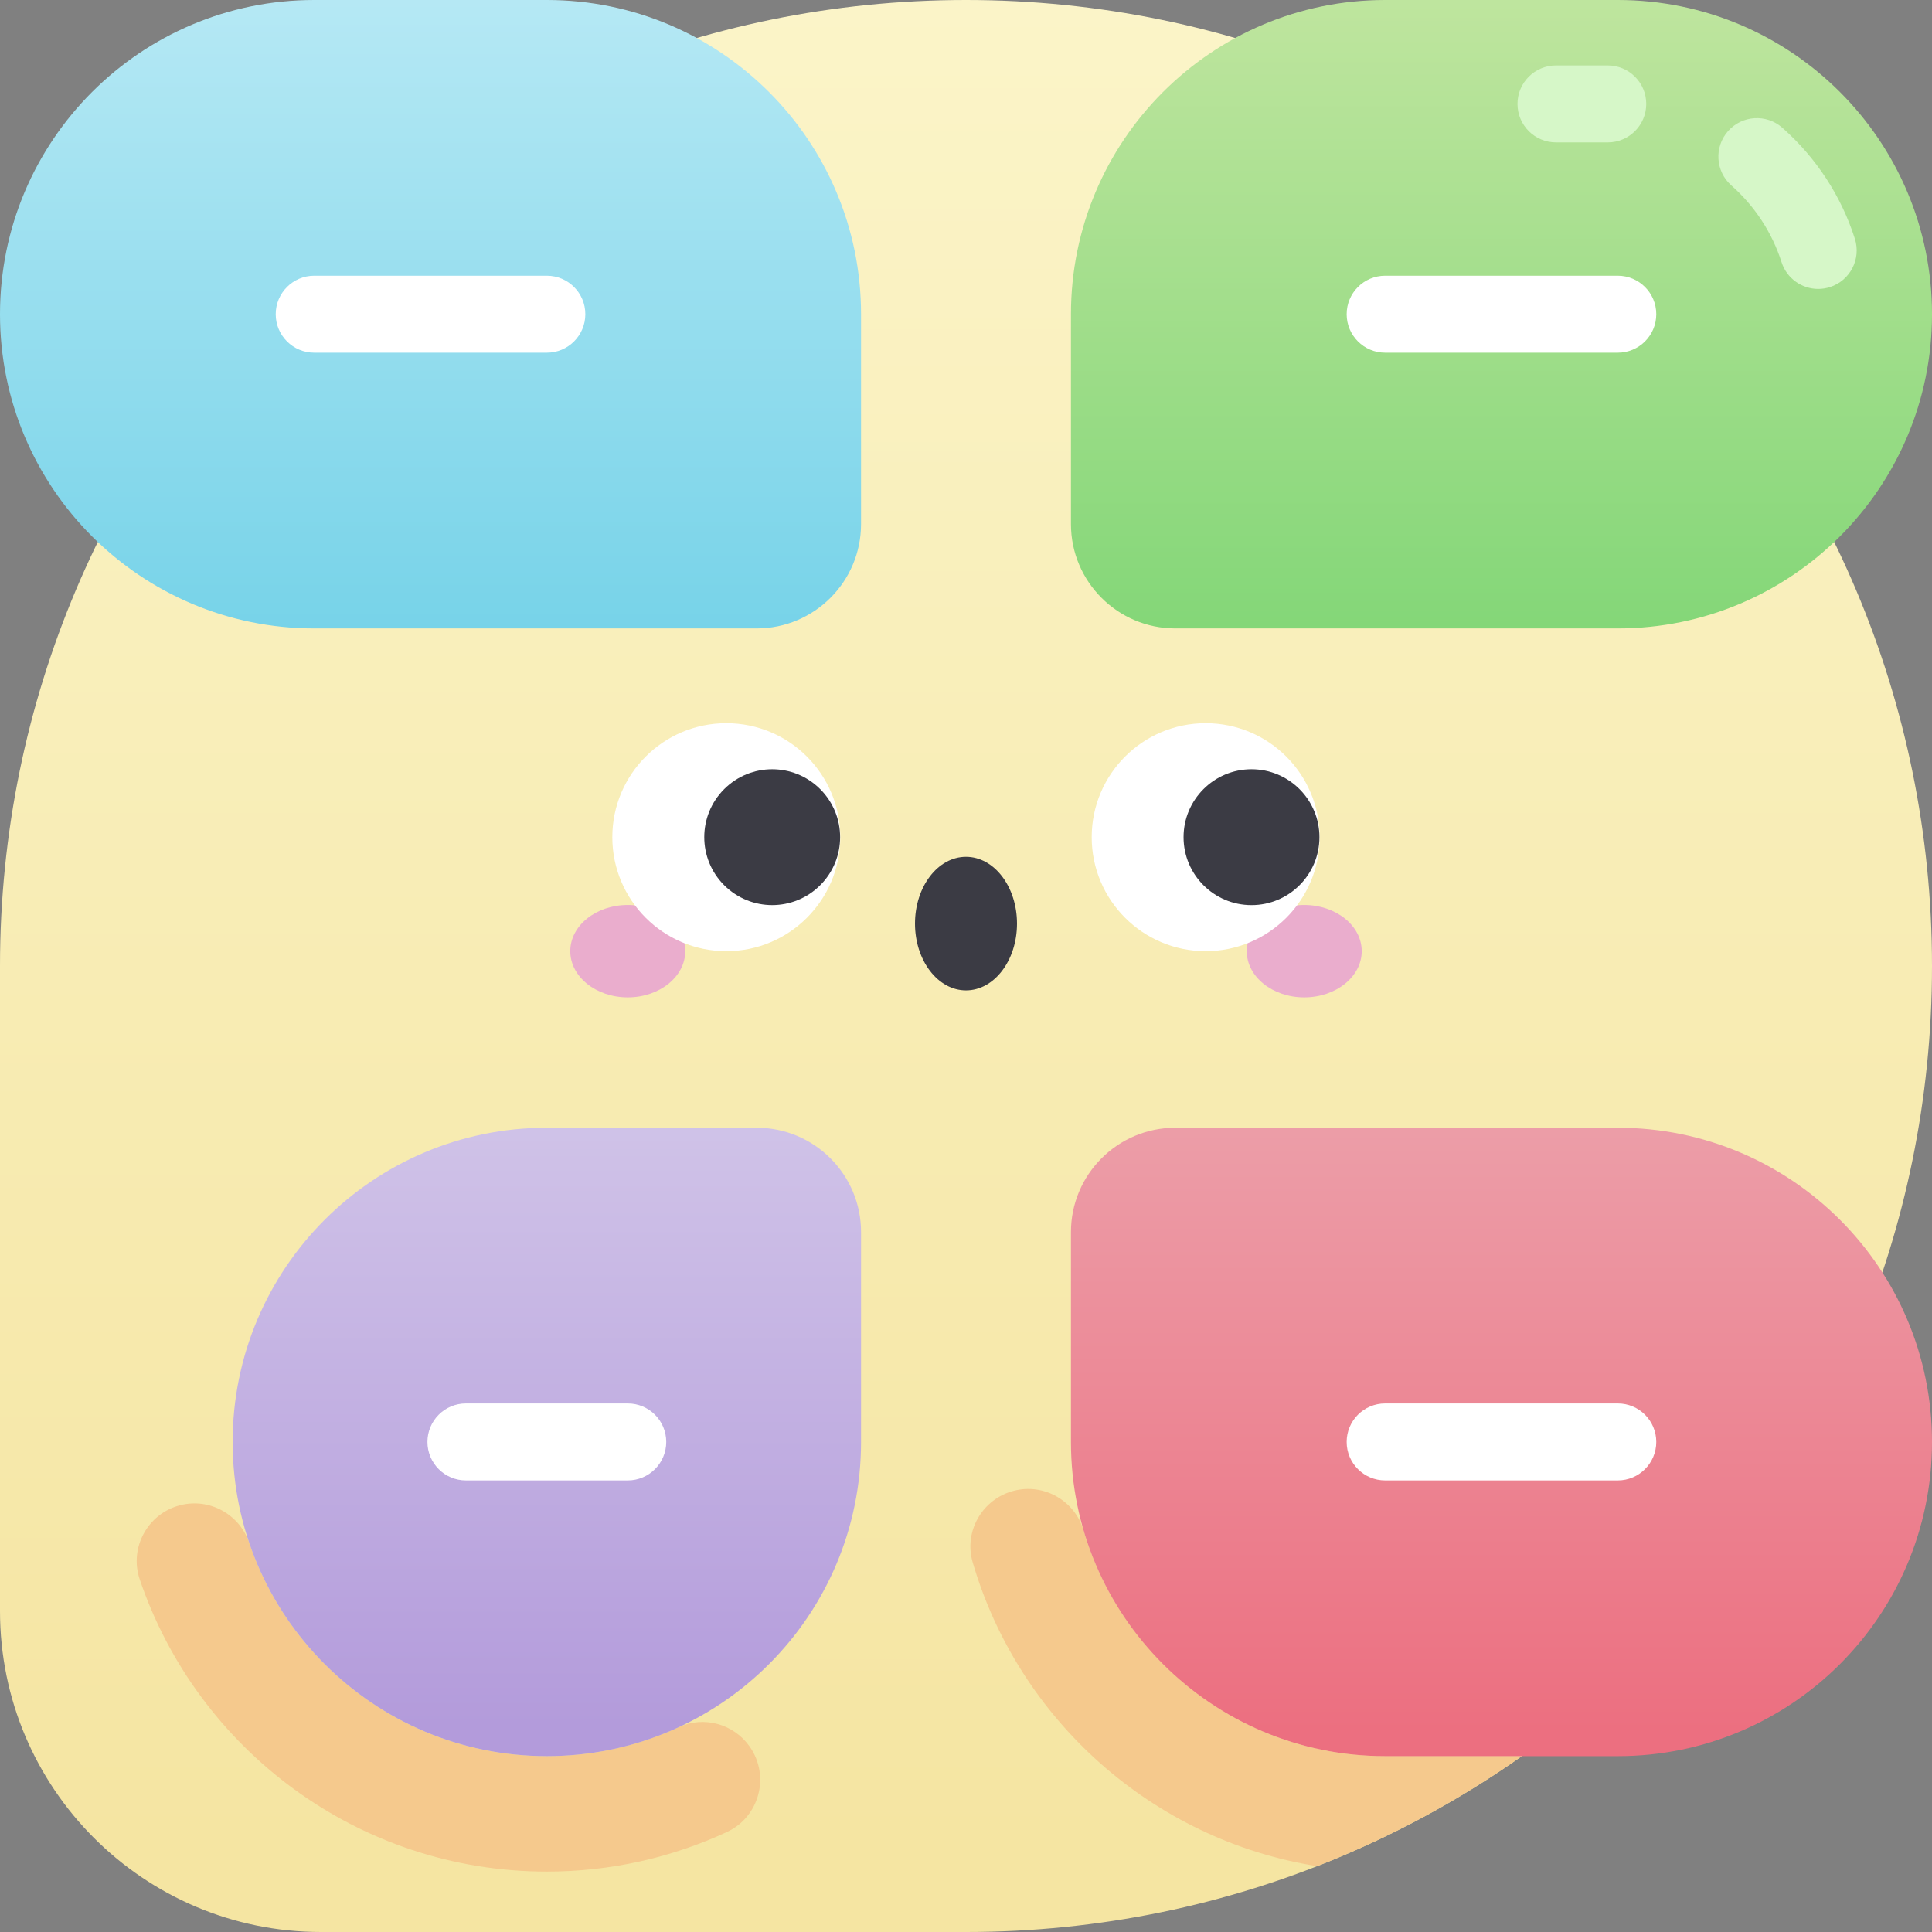 <svg id="Capa_1" enable-background="new 0 0 502 502" height="512" viewBox="0 0 502 502" width="512" xmlns="http://www.w3.org/2000/svg" xmlns:xlink="http://www.w3.org/1999/xlink"><rect x="0" y="0" width="502" height="502" fill="#808080" stroke="none"/><linearGradient id="SVGID_1_" gradientUnits="userSpaceOnUse" x1="251" x2="251" y1="478.177" y2="-87.09"><stop offset="0" stop-color="#f5e5a2"/><stop offset="1" stop-color="#fcf7cf"/></linearGradient><linearGradient id="SVGID_2_" gradientUnits="userSpaceOnUse" x1="142.09" x2="142.09" y1="448.479" y2="290.441"><stop offset="0" stop-color="#b39bdb"/><stop offset="1" stop-color="#d0c3e8"/></linearGradient><linearGradient id="SVGID_3_" gradientUnits="userSpaceOnUse" x1="390.135" x2="390.135" y1="449.854" y2="283.684"><stop offset="0" stop-color="#ec6f80"/><stop offset="1" stop-color="#eca0aa"/></linearGradient><linearGradient id="SVGID_4_" gradientUnits="userSpaceOnUse" x1="390.135" x2="390.135" y1="171.172" y2="-12.689"><stop offset="0" stop-color="#81d676"/><stop offset="1" stop-color="#c3e6a1"/></linearGradient><linearGradient id="SVGID_5_" gradientTransform="matrix(-1 0 0 1 116.65 0)" gradientUnits="userSpaceOnUse" x1="4.785" x2="4.785" y1="171.172" y2="-12.689"><stop offset="0" stop-color="#74d2e8"/><stop offset="1" stop-color="#baeaf5"/></linearGradient><g><path d="m251 0c-138.624 0-251 112.376-251 251v167.597c0 46.062 37.341 83.403 83.403 83.403h167.597c138.623 0 251-112.376 251-251 0-138.624-112.376-251-251-251z" fill="url(#SVGID_1_)"/><path d="m142.09 486.307c16.691 0 32.538-3.683 46.771-10.277 8.475-3.926 11.298-14.596 5.918-22.231-4.152-5.893-11.925-8.032-18.466-5.004-10.408 4.818-21.999 7.512-34.223 7.512-35.906 0-66.394-23.18-77.324-55.392-2.534-7.469-10.333-11.773-17.97-9.803l-.002.001c-8.407 2.169-13.272 11.021-10.49 19.246 14.921 44.109 56.703 75.948 105.786 75.948z" fill="#f5c98d"/><path d="m359.91 456.307c-37.078 0-68.376-24.719-78.328-58.576-2.287-7.78-10.27-12.394-18.126-10.384-8.157 2.087-13.087 10.503-10.725 18.584 11.945 40.882 46.696 72.127 89.489 78.969 18.961-7.4 36.799-17.04 53.194-28.593z" fill="#f5c98d"/><path d="m142.09 456.307c45.089 0 81.641-36.552 81.641-81.641v-54.514c0-14.982-12.146-27.128-27.128-27.128h-54.513c-45.089 0-81.641 36.552-81.641 81.641-.001 45.09 36.551 81.642 81.641 81.642z" fill="url(#SVGID_2_)"/><path d="m420.359 456.307h-60.449c-45.089 0-81.641-36.552-81.641-81.641v-54.514c0-14.982 12.146-27.128 27.128-27.128h114.962c45.089 0 81.641 36.552 81.641 81.641 0 45.09-36.552 81.642-81.641 81.642z" fill="url(#SVGID_3_)"/><path d="m420.359 0h-60.449c-45.089 0-81.641 36.552-81.641 81.641v54.514c0 14.982 12.146 27.128 27.128 27.128h114.962c45.089 0 81.641-36.552 81.641-81.641 0-45.09-36.552-81.642-81.641-81.642z" fill="url(#SVGID_4_)"/><path d="m81.641 0h60.448c45.089 0 81.641 36.552 81.641 81.641v54.514c0 14.982-12.146 27.128-27.128 27.128h-114.961c-45.089 0-81.641-36.552-81.641-81.641 0-45.09 36.552-81.642 81.641-81.642z" fill="url(#SVGID_5_)"/><g><ellipse cx="163.115" cy="247.148" fill="#eaadcd" rx="14.936" ry="12.003"/><ellipse cx="338.886" cy="247.148" fill="#eaadcd" rx="14.936" ry="12.003"/><circle cx="188.721" cy="217.53" fill="#fff" r="29.618"/><ellipse cx="200.687" cy="217.53" fill="#3b3b44" rx="17.652" ry="17.652" transform="matrix(.707 -.707 .707 .707 -95.037 205.62)"/><circle cx="313.279" cy="217.53" fill="#fff" r="29.618"/><g fill="#3b3b44"><path d="m342.834 217.53c0 9.749-7.903 17.652-17.652 17.652s-17.652-7.903-17.652-17.652 7.903-17.652 17.652-17.652c9.749-.001 17.652 7.903 17.652 17.652z"/><ellipse cx="251" cy="239.982" rx="13.252" ry="17.352"/></g></g><g fill="#fff"><path d="m142.09 91.642h-60.448c-5.522 0-10-4.478-10-10s4.478-10 10-10h60.448c5.523 0 10 4.478 10 10s-4.478 10-10 10z"/><path d="m420.358 91.642h-60.448c-5.522 0-10-4.478-10-10s4.478-10 10-10h60.448c5.522 0 10 4.478 10 10s-4.477 10-10 10z"/><path d="m420.358 384.665h-60.448c-5.522 0-10-4.478-10-10 0-5.523 4.478-10 10-10h60.448c5.522 0 10 4.477 10 10s-4.477 10-10 10z"/><path d="m163.114 384.665h-42.05c-5.522 0-10-4.478-10-10 0-5.523 4.478-10 10-10h42.05c5.522 0 10 4.477 10 10s-4.477 10-10 10z"/></g><g fill="#d6f7c8"><path d="m472.428 75.072c-4.234 0-8.167-2.712-9.523-6.963-2.445-7.661-6.951-14.55-13.03-19.921-4.14-3.656-4.531-9.976-.874-14.114 3.654-4.14 9.976-4.533 14.114-.874 8.785 7.76 15.301 17.729 18.843 28.829 1.68 5.261-1.225 10.888-6.486 12.566-1.012.323-2.037.477-3.044.477z"/><path d="m417.752 37h-13.454c-5.523 0-10-4.478-10-10s4.477-10 10-10h13.454c5.522 0 10 4.478 10 10 0 5.523-4.478 10-10 10z"/></g></g></svg>